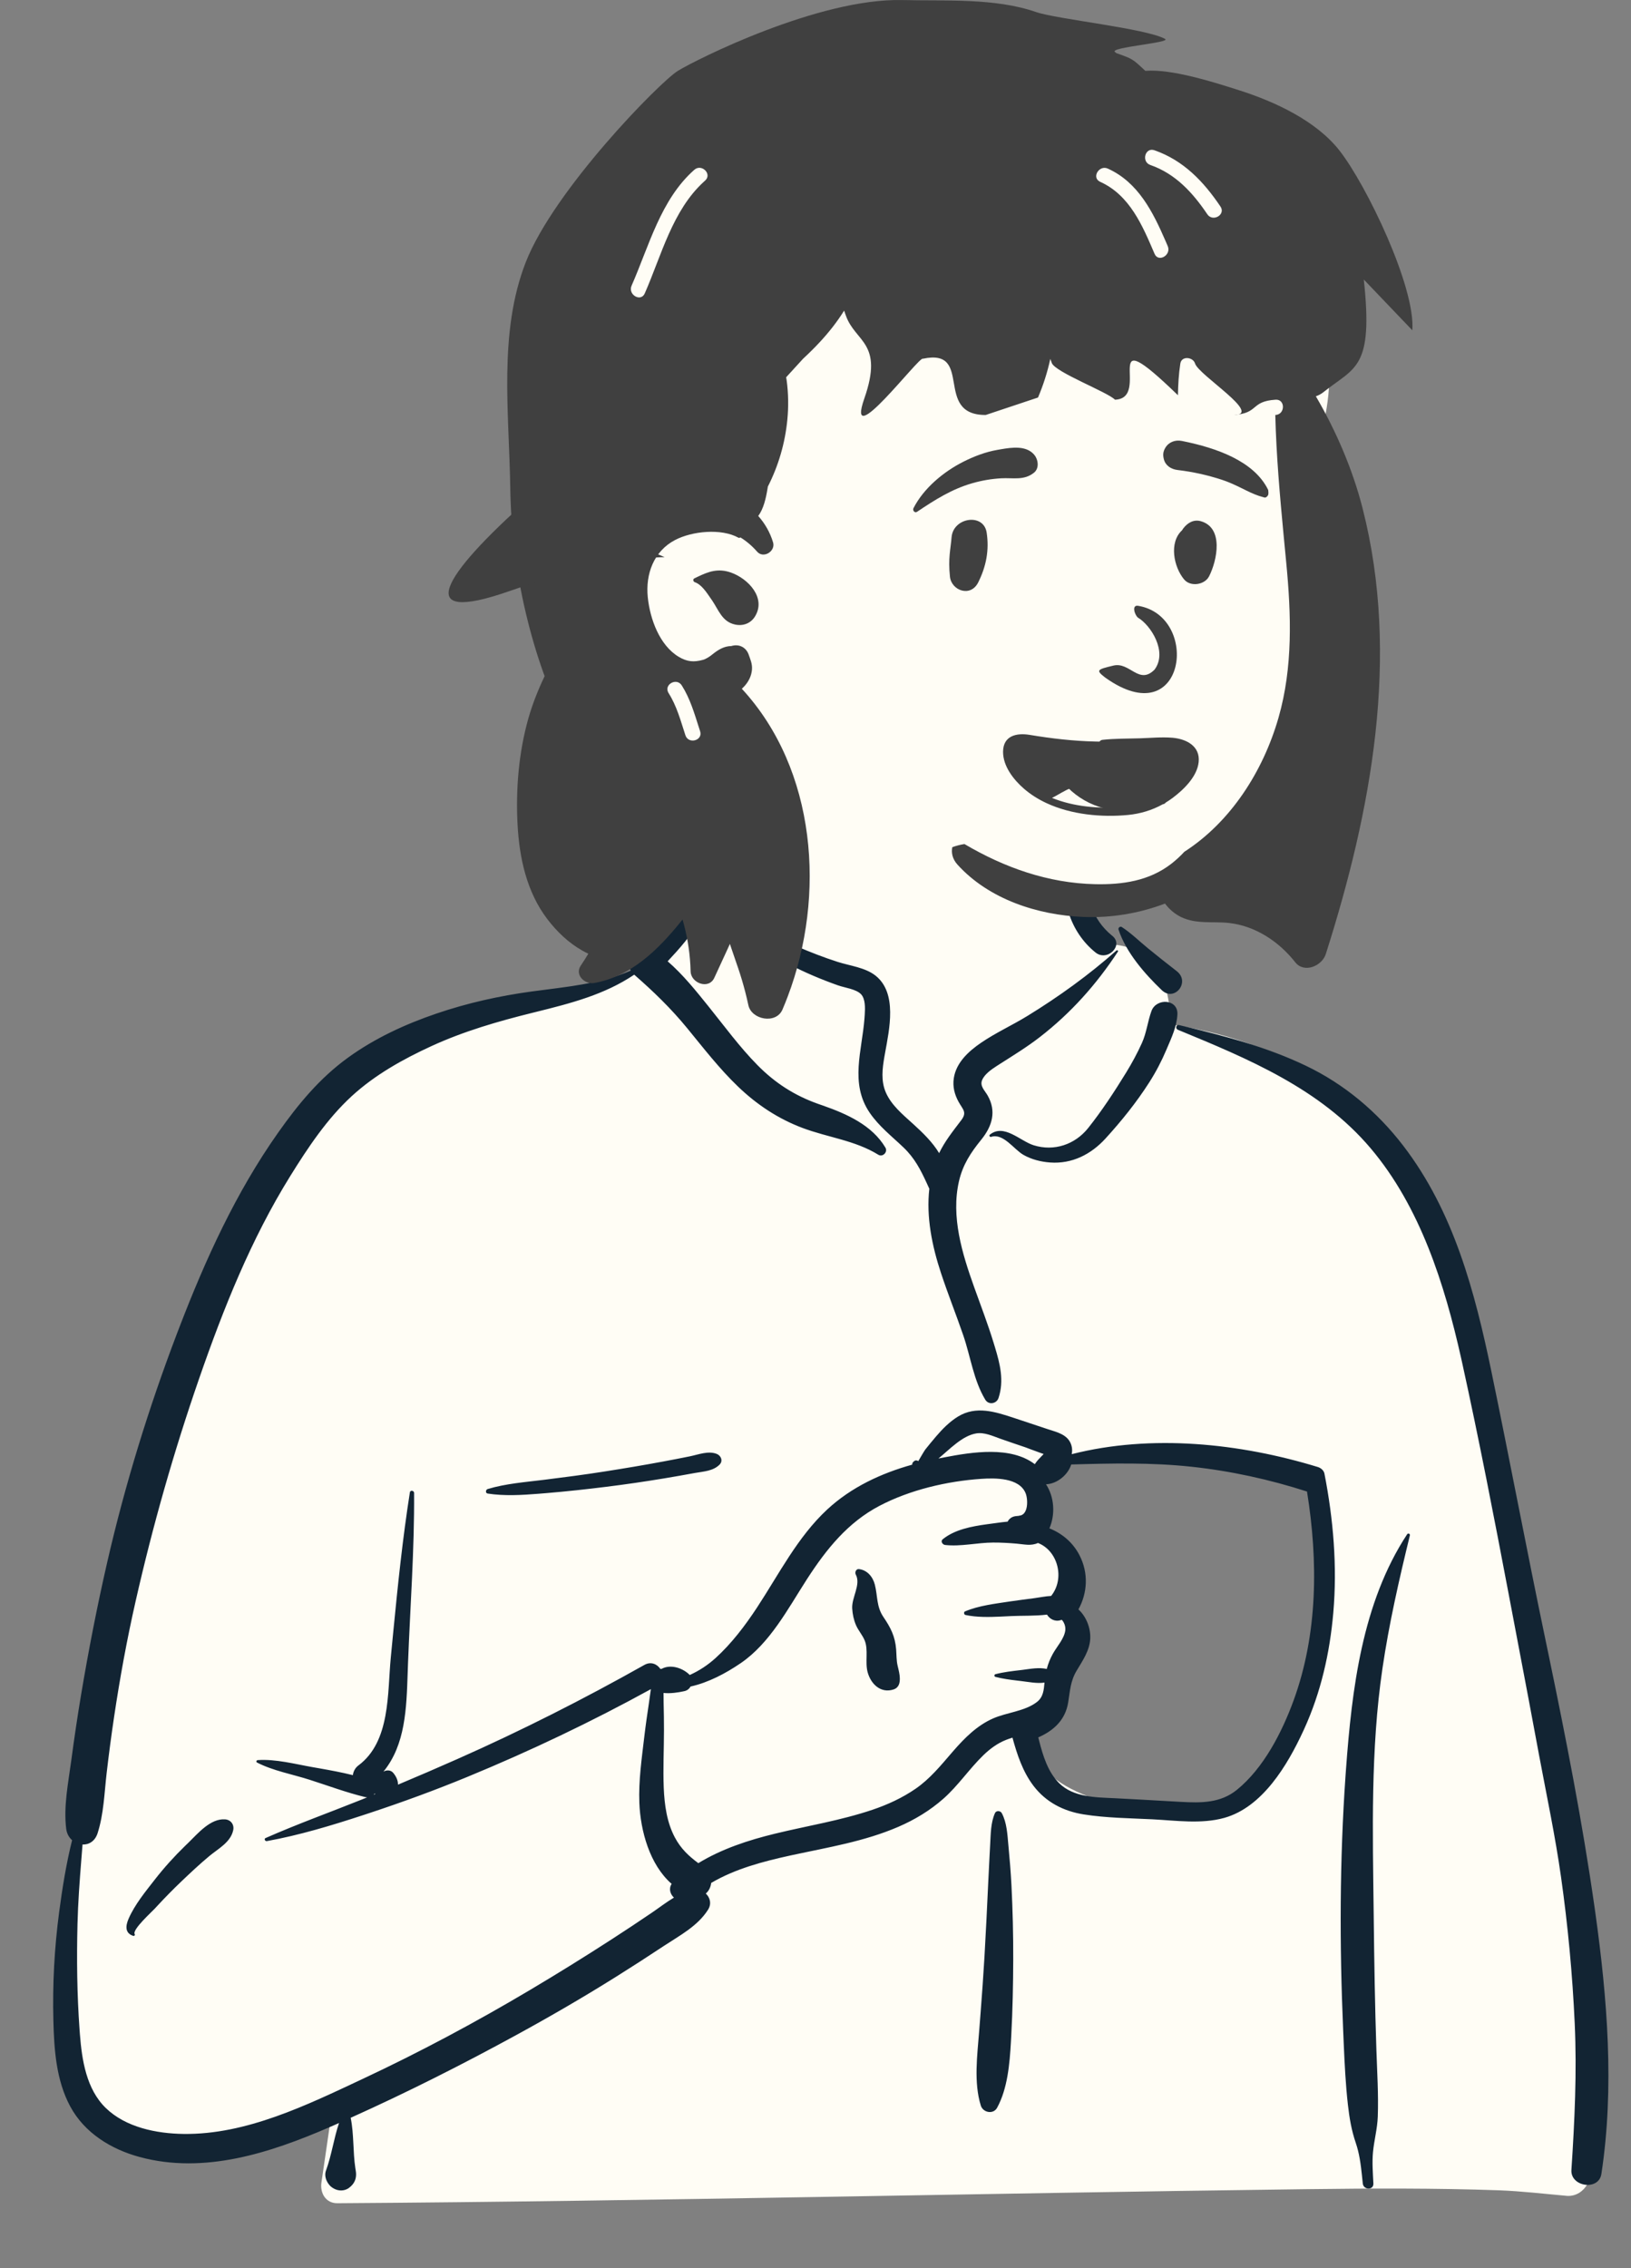 <svg
  role="img"
  class="transform translate-y-5 md:translate-y-0 -translate-x-10 sm:-translate-x-5 md:translate-x-0 scale-90 md:scale-110"
  width="200"
  height="278"
  viewBox="0 0 200 278"
  fill="none"
  xmlns="http://www.w3.org/2000/svg"
>
  <rect x="0" y="0" width="200" height="278" fill="#808080" stroke="none"/>
  <title>Dibujo representando a Lene escribiendo su blog</title>
  <g id="lene">
    <g id="body/Coffee">
      <path
        id="&#240;&#159;&#142;&#168; Background"
        fill-rule="evenodd"
        clip-rule="evenodd"
        d="M96.594 100.286C102.6 95.713 117.678 93.656 124.089 98.06C130.42 102.482 131.11 109.633 134.061 116.212C136.844 114.9 141.441 116.779 142.249 119.363C143.25 120.581 143.294 124.004 143.985 125.641C174.02 130.422 178.579 153.839 182.195 180.423C186.977 207.399 197.834 234.316 193.121 262.075C193.735 262.964 194.219 263.828 194.667 264.853C195.739 266.679 194.358 269.262 192.194 269.162C189.393 268.916 186.62 268.581 183.806 268.476C176.006 268.205 168.198 268.237 160.395 268.336L159.331 268.35C120.003 268.84 80.678 269.805 41.35 270.06C39.923 270.062 39.224 268.783 39.415 267.521C39.799 264.979 40.154 262.436 40.526 259.894C31.224 262.351 21.335 262.969 12.059 260.152C11.41 259.491 13.571 259.85 13.913 259.749C5.377 253.916 7.926 241.626 8.682 232.775C13.384 202.446 15.042 168.888 33.21 143.007C41.07 132.445 52.593 124.083 65.833 122.202L66.201 122.151C70.072 121.635 74.387 121.469 77.772 119.363C81.579 116.323 83.202 110.707 87.207 110.655C88.529 110.637 90.329 112.311 92.265 113.447C92.409 110.948 93.756 108.839 94.053 106.901L94.077 106.735C94.388 104.476 93.963 102.444 96.594 100.286ZM161.141 181.224C152.701 175.36 130.897 178.307 130.398 178.635C129.299 179.358 128.825 179.422 128.231 180.36C127.644 180.438 127.058 180.519 126.472 180.602C125.296 180.986 126.167 182.432 127.525 181.916C126.708 185.438 129.112 187.943 130.068 191.424C130.379 192.555 130.08 194.588 130.068 195.743C130.161 197.216 131.789 198.956 131.518 200.433C130.553 205.686 125.318 210.81 127.525 215.905C128.987 218.782 133.385 220.249 136.31 221.227C142.368 223.552 152.924 221.14 156.444 215.905C158.321 213.112 160.496 206.069 161.616 203.884L161.864 200.419C162.476 191.803 163.02 182.529 161.141 181.224Z"
        fill="#FFFDF5"
      />
      <path
        id="&#240;&#159;&#150;&#141; Ink"
        fill-rule="evenodd"
        clip-rule="evenodd"
        d="M85.736 110.147C86.319 109.631 87.181 110.279 86.811 110.976C85.978 112.543 85.125 114.027 84.008 115.412C83.331 116.252 82.606 117.046 81.871 117.832C83.757 119.464 85.375 121.49 86.903 123.389C88.856 125.817 90.703 128.349 92.896 130.571C95.059 132.762 97.45 134.294 100.342 135.316L100.926 135.519C103.83 136.538 106.935 137.916 108.572 140.666C108.895 141.208 108.245 141.878 107.698 141.54C104.853 139.778 101.511 139.424 98.414 138.26C95.422 137.136 92.814 135.405 90.51 133.197C88.21 130.992 86.278 128.483 84.264 126.028C82.272 123.599 80.127 121.526 77.77 119.471C74.134 121.918 69.983 122.982 65.762 124.028L65.302 124.142C61.076 125.188 56.872 126.403 52.908 128.225C49.413 129.831 45.974 131.749 43.127 134.363C40.105 137.137 37.752 140.68 35.599 144.144C30.783 151.895 27.398 160.387 24.417 168.982C21.316 177.922 18.723 187.041 16.63 196.268C15.565 200.961 14.7 205.688 13.99 210.448C13.648 212.741 13.344 215.038 13.077 217.341C12.792 219.799 12.726 222.329 11.972 224.693C11.649 225.706 10.885 226.127 10.121 226.091L9.966 228.032C9.76 230.621 9.568 233.21 9.503 235.814C9.396 240.145 9.444 244.463 9.756 248.784L9.8 249.373C10.045 252.527 10.592 256.071 12.963 258.38C15.419 260.772 19.196 261.524 22.506 261.567C30.216 261.668 37.638 258.025 44.46 254.829C51.486 251.538 58.321 247.884 64.992 243.922C68.389 241.904 71.749 239.819 75.067 237.673C76.695 236.62 78.311 235.549 79.915 234.461C80.835 233.837 81.705 233.154 82.641 232.601C82.182 232.174 81.978 231.503 82.362 230.917C79.657 228.569 78.532 224.38 78.4 220.991C78.294 218.255 78.697 215.526 79.014 212.816C79.175 211.449 79.373 210.085 79.578 208.724C79.659 208.187 79.722 207.612 79.816 207.045C72.514 211.058 65.007 214.631 57.301 217.806C53.351 219.434 49.35 220.897 45.295 222.238L44.473 222.509C40.63 223.767 36.695 224.955 32.722 225.674C32.51 225.712 32.337 225.399 32.564 225.299C36.436 223.591 40.441 222.15 44.371 220.576L45.017 220.313C44.943 220.309 44.866 220.299 44.785 220.28C42.481 219.723 40.194 218.866 37.934 218.145C35.836 217.475 33.479 217.054 31.518 216.043C31.367 215.965 31.452 215.755 31.599 215.745C33.803 215.592 36.195 216.235 38.356 216.613L39.168 216.755C40.528 216.995 41.918 217.252 43.271 217.589C43.32 217.135 43.573 216.68 43.933 216.413C47.899 213.477 47.496 207.546 47.92 203.172L48.234 199.925C48.788 194.242 49.373 188.56 50.262 182.92C50.309 182.619 50.775 182.705 50.777 182.99C50.823 189.981 50.295 196.941 50.031 203.921L49.99 205.066C49.844 209.374 49.729 213.847 47.016 217.161C47.395 216.939 47.908 216.939 48.216 217.305C48.593 217.754 48.811 218.259 48.804 218.754C51.256 217.726 53.697 216.672 56.125 215.596C63.934 212.136 71.579 208.265 79.021 204.076C79.822 203.625 80.584 203.979 80.98 204.574L81.037 204.565C81.046 204.564 81.056 204.563 81.066 204.563L81.123 204.561C81.125 204.561 81.127 204.561 81.129 204.561C82.177 203.985 83.604 204.395 84.503 205.235C84.53 205.26 84.552 205.287 84.576 205.314C85.714 204.803 86.777 204.113 87.741 203.239C89.715 201.45 91.387 199.238 92.844 197.02C95.528 192.935 97.808 188.392 101.434 185.029C104.379 182.297 108.032 180.596 111.863 179.528C111.847 179.416 111.89 179.297 111.967 179.218C112.164 179.016 112.304 178.946 112.559 179.068C112.579 179.078 112.591 179.092 112.599 179.107L112.973 178.468C113.177 178.121 113.387 177.772 113.459 177.68C113.894 177.133 114.342 176.589 114.797 176.057C115.567 175.156 116.445 174.267 117.462 173.642C119.688 172.274 122.029 173.048 124.318 173.796C125.701 174.248 127.079 174.714 128.459 175.173L128.602 175.219C129.631 175.55 130.836 175.839 131.296 176.93C131.478 177.362 131.507 177.809 131.422 178.244C141.199 175.758 152.058 176.9 161.599 179.819C161.966 179.931 162.331 180.232 162.408 180.628C163.502 186.234 163.989 191.983 163.494 197.685C163.067 202.607 161.977 207.43 159.922 211.936L159.805 212.19C157.873 216.366 154.812 221.514 150.138 222.823C147.315 223.613 144.193 223.147 141.314 223.002C138.517 222.862 135.657 222.841 132.885 222.401C130.417 222.009 128.255 220.903 126.729 218.896C125.413 217.165 124.721 215.072 124.153 212.991C123.893 213.073 123.635 213.161 123.381 213.261C122.309 213.68 121.4 214.355 120.579 215.151C118.844 216.831 117.499 218.871 115.684 220.474C114.041 221.925 112.169 223.054 110.161 223.921C106 225.719 101.536 226.438 97.135 227.39L96.828 227.457C93.514 228.184 90.132 229.077 87.208 230.802C87.151 231.31 86.919 231.788 86.548 232.101C87.064 232.585 87.283 233.352 86.829 234.072C85.563 236.081 83.382 237.225 81.424 238.51L81.297 238.594C79.371 239.871 77.428 241.122 75.469 242.348C71.488 244.841 67.423 247.197 63.3 249.449C56.67 253.072 49.897 256.488 43.002 259.588C43.415 261.624 43.264 263.724 43.575 265.773L43.623 266.066C43.756 266.827 43.576 267.463 43.052 267.96L42.997 268.011L42.998 268.004L42.949 268.049L42.932 268.063L42.938 268.059C42.877 268.114 42.815 268.165 42.752 268.21L42.671 268.262C42.166 268.568 41.516 268.565 40.999 268.294L40.94 268.262L40.841 268.205C40.158 267.812 39.688 266.839 39.971 266.066C40.667 264.166 40.93 262.139 41.573 260.226L41.063 260.454L40.391 260.747C33.121 263.891 25.046 266.538 17.125 264.395C13.625 263.448 10.354 261.444 8.603 258.179C6.88 254.965 6.636 251.234 6.545 247.66C6.432 243.248 6.669 238.77 7.25 234.396C7.641 231.46 8.113 228.469 8.842 225.563C8.467 225.233 8.191 224.758 8.119 224.171C7.775 221.396 8.377 218.511 8.745 215.75C9.105 213.055 9.502 210.365 9.952 207.683C10.86 202.267 11.915 196.863 13.143 191.51C15.328 181.984 18.214 172.627 21.688 163.494L21.993 162.699C25.203 154.351 28.921 146.181 34.097 138.847C36.573 135.339 39.191 132.158 42.69 129.629C45.968 127.26 49.665 125.555 53.48 124.251C57.3 122.946 61.226 122.072 65.222 121.528C69.279 120.976 73.562 120.637 77.348 118.973C76.869 118.115 77.28 116.956 78.085 116.423C80.797 114.632 83.305 112.301 85.736 110.147ZM172.551 188.062C172.665 187.889 172.934 187.998 172.885 188.202C171.566 193.606 170.327 199.021 169.519 204.528C168.059 214.467 168.328 224.536 168.447 234.549L168.453 235.067C168.514 240.46 168.6 245.854 168.778 251.245C168.868 253.97 169.046 256.721 168.949 259.448C168.896 260.926 168.502 262.325 168.363 263.786C168.24 265.064 168.349 266.361 168.41 267.641C168.451 268.491 167.196 268.455 167.11 267.641L167.001 266.587C166.859 265.254 166.684 263.929 166.247 262.653C165.722 261.119 165.47 259.612 165.287 258.001C165.008 255.532 164.884 253.038 164.776 250.551L164.703 248.832C164.253 238.441 164.269 228.002 164.997 217.622L165.05 216.881C165.771 207.069 167.023 196.468 172.551 188.062ZM144.435 126.224C144.09 126.082 144.211 125.561 144.593 125.652L145.286 125.818C150.37 127.035 155.362 128.355 160.107 130.621C164.855 132.888 168.875 136.273 172.07 140.435C178.279 148.525 180.859 158.358 182.896 168.181C185.16 179.096 187.221 190.051 189.505 200.963L189.929 202.996C192.041 213.159 194.036 223.328 195.506 233.612L195.612 234.357C197.094 244.932 197.986 255.873 196.368 266.476C196.048 268.573 192.558 268.051 192.694 265.979C193.088 259.988 193.371 254.028 193.098 248.023C192.825 242.017 192.262 236.038 191.422 230.085C190.715 225.075 189.662 220.127 188.73 215.157L188.584 214.372C187.803 210.145 186.999 205.922 186.196 201.699L184.996 195.375C183.198 185.907 181.364 176.431 179.292 167.022L179.169 166.468C177.142 157.417 174.153 147.935 168.071 140.747C161.9 133.452 153.065 129.778 144.435 126.224ZM122.01 222.236C122.158 221.905 122.678 221.941 122.837 222.236C123.463 223.39 123.532 224.862 123.65 226.165L123.663 226.299C123.813 227.889 123.946 229.484 124.028 231.078C124.182 234.105 124.256 237.128 124.247 240.158C124.237 243.264 124.174 246.366 124.007 249.467L123.962 250.298C123.809 252.993 123.552 255.999 122.272 258.355C121.806 259.211 120.541 258.959 120.271 258.093C119.388 255.257 119.841 251.895 120.068 248.99L120.244 246.723C120.418 244.457 120.584 242.189 120.716 239.92C120.896 236.815 121.045 233.707 121.188 230.601C121.235 229.592 121.285 228.582 121.339 227.573L121.42 226.06C121.49 224.795 121.484 223.406 122.01 222.236ZM22.703 226.255L23.094 225.877C24.294 224.703 25.811 222.894 27.585 223.006C28.293 223.051 28.744 223.638 28.597 224.334C28.283 225.822 26.765 226.595 25.673 227.503C24.476 228.498 23.347 229.562 22.221 230.635C21.222 231.587 20.262 232.567 19.324 233.576L18.973 233.956C18.637 234.323 16.244 236.488 16.503 237.05L16.517 237.075C16.589 237.182 16.469 237.33 16.349 237.293C15.316 236.966 15.38 236.08 15.771 235.183C16.522 233.458 17.837 231.863 18.985 230.39C20.13 228.921 21.369 227.552 22.703 226.255ZM125.755 183.005C124.956 181.116 122.011 181.155 120.34 181.268C116.131 181.553 111.576 182.618 107.831 184.585C103.948 186.625 101.333 189.893 98.992 193.507L98.883 193.677C96.602 197.223 94.405 201.42 90.833 203.858C89.014 205.1 86.889 206.234 84.682 206.726C84.531 206.992 84.285 207.203 83.963 207.28L83.814 207.314C83.185 207.453 82.208 207.606 81.365 207.514C81.37 207.927 81.366 208.337 81.376 208.728C81.406 209.848 81.419 210.973 81.419 212.095C81.419 214.444 81.293 216.798 81.391 219.147C81.478 221.224 81.771 223.395 82.769 225.252C83.5 226.615 84.466 227.517 85.632 228.377C88.499 226.63 91.742 225.564 95.033 224.763C99.013 223.795 103.088 223.148 106.978 221.835C108.85 221.203 110.65 220.375 112.28 219.251C114.011 218.058 115.333 216.443 116.693 214.864L116.906 214.618C118.294 213.026 119.808 211.503 121.77 210.64C123.459 209.896 125.686 209.764 127.163 208.614C127.935 208.012 128 207.138 128.081 206.244C127.135 206.379 126.134 206.162 125.191 206.052L124.703 205.994C123.811 205.889 122.94 205.772 122.062 205.545C121.899 205.503 121.899 205.257 122.062 205.215C123.1 204.947 124.128 204.833 125.191 204.709L125.441 204.678C126.403 204.551 127.414 204.361 128.358 204.573C128.527 203.928 128.772 203.313 129.115 202.697C129.596 201.832 130.508 200.85 130.631 199.839C130.668 199.537 130.597 199.182 130.455 198.915L130.406 198.824C130.346 198.716 130.275 198.608 130.171 198.541C130.16 198.554 130.136 198.57 130.083 198.586C129.357 198.815 128.723 198.46 128.387 197.912C126.959 198.089 125.401 198.029 124.063 198.088L122.709 198.154C121.263 198.22 119.751 198.249 118.392 197.957C118.202 197.916 118.145 197.6 118.335 197.519C120.005 196.805 122.032 196.577 123.821 196.302C124.82 196.149 125.826 196.032 126.828 195.897C127.495 195.807 128.203 195.658 128.895 195.622C130.628 193.465 129.694 190.061 127.282 189.132C126.403 189.518 125.613 189.294 124.654 189.211C123.695 189.129 122.735 189.073 121.773 189.078C119.845 189.086 117.802 189.593 115.893 189.375C115.583 189.339 115.294 188.926 115.603 188.674C117.064 187.481 119.158 187.093 121.013 186.838L121.398 186.787C122.02 186.706 122.776 186.587 123.56 186.516C123.738 186.17 124.056 185.908 124.534 185.843C124.676 185.824 124.819 185.812 124.962 185.8L124.959 185.786C126.125 185.73 126.075 183.761 125.755 183.005ZM45.932 219.849C45.912 219.881 45.889 219.911 45.865 219.94L45.828 219.983L46.02 219.905L45.932 219.849ZM105.288 192.33L105.324 192.332C106.335 192.447 107.029 193.266 107.276 194.236C107.635 195.647 107.459 196.923 108.323 198.196C109.212 199.506 109.759 200.554 109.888 202.172C109.941 202.837 109.917 203.502 110.065 204.153L110.172 204.61C110.286 205.096 110.38 205.565 110.323 206.088C110.271 206.565 110.039 206.936 109.561 207.089C108.003 207.587 106.8 206.439 106.397 204.987C106.05 203.733 106.514 202.239 106.024 201.061C105.752 200.408 105.251 199.862 104.967 199.205C104.687 198.554 104.546 197.873 104.501 197.165C104.415 195.826 105.6 194.217 104.939 193.003C104.798 192.745 104.958 192.322 105.288 192.33ZM84.594 178.51C85.649 178.295 86.846 177.804 87.886 178.212C88.421 178.423 88.686 179.075 88.234 179.528C87.449 180.314 86.309 180.358 85.252 180.544L85.159 180.56C83.91 180.791 82.659 181.011 81.405 181.219C79.047 181.609 76.684 181.954 74.312 182.248C71.876 182.549 69.433 182.818 66.987 183.02L66.04 183.097C63.973 183.262 61.823 183.387 59.796 183.071C59.501 183.025 59.548 182.596 59.796 182.52C62.017 181.848 64.453 181.668 66.75 181.383C69.191 181.081 71.628 180.761 74.059 180.381C76.486 180.002 78.91 179.595 81.325 179.145C82.417 178.943 83.506 178.731 84.594 178.51ZM122.661 176.351C121.736 176.023 120.717 175.538 119.714 175.7C117.984 175.98 116.444 177.666 115.075 178.776L115.763 178.642C119.281 177.966 123.94 177.238 126.893 179.474C126.9 179.462 126.906 179.449 126.915 179.436C127.153 179.074 127.429 178.791 127.731 178.481C127.76 178.454 127.787 178.426 127.815 178.398L127.977 178.225L127.605 178.096C126.809 177.814 125.865 177.45 125.716 177.397L125.705 177.394C124.689 177.05 123.672 176.709 122.661 176.351ZM93.756 102.608C93.611 100.746 96.509 100.762 96.653 102.608C96.966 106.64 96.058 110.634 94.106 114.168C94.091 114.194 94.075 114.217 94.06 114.241C95.282 114.877 96.517 115.487 97.78 116.032C99.395 116.729 101.041 117.364 102.716 117.903C104.231 118.39 106.098 118.583 107.372 119.597C110.059 121.737 109.049 126.176 108.533 129.054L108.452 129.508C108.195 130.989 108.009 132.508 108.633 133.929C109.3 135.447 110.648 136.573 111.85 137.66L112.093 137.88C113.159 138.851 114.376 140.03 115.158 141.346C115.871 139.871 116.844 138.665 117.872 137.309C118.606 136.34 118.083 136.021 117.556 135.075C117.049 134.164 116.801 133.194 116.96 132.155C117.253 130.237 118.786 128.851 120.312 127.81C122.114 126.581 124.126 125.67 125.989 124.527C129.817 122.178 133.545 119.492 136.904 116.51C136.997 116.427 137.157 116.535 137.083 116.648C134.43 120.684 131.319 124.171 127.495 127.131C125.944 128.332 124.316 129.327 122.676 130.374L122.205 130.676C121.546 131.103 120.725 131.673 120.428 132.399C120.128 133.129 120.767 133.68 121.111 134.285C122.202 136.206 121.676 137.998 120.381 139.627L120.321 139.702C119.035 141.287 118.06 142.761 117.594 144.786C116.592 149.136 117.988 153.667 119.448 157.75L119.506 157.911C120.296 160.112 121.135 162.297 121.822 164.534L122.011 165.152C122.633 167.209 123.142 169.239 122.444 171.354C122.207 172.074 121.226 172.244 120.818 171.567C119.38 169.179 119.022 166.305 118.121 163.68C117.242 161.121 116.234 158.609 115.386 156.039C114.293 152.732 113.562 149.171 113.959 145.701C113.947 145.681 113.934 145.662 113.924 145.641L113.646 145.032C112.888 143.385 112.156 141.947 110.776 140.634C109.338 139.264 107.777 138.052 106.645 136.394C104.186 132.792 105.707 128.786 106.004 124.848L106.038 124.365C106.092 123.548 106.121 122.437 105.587 121.871C104.986 121.234 103.578 121.071 102.781 120.789C100.721 120.06 98.691 119.211 96.757 118.191C94.917 117.22 93.134 116.148 91.474 114.891L90.633 114.258C89.306 113.257 87.929 112.163 87.04 110.8C86.937 110.643 87.111 110.389 87.297 110.464C88.782 111.067 90.139 112.026 91.529 112.86C91.55 112.809 91.576 112.758 91.604 112.706C93.323 109.595 94.03 106.147 93.756 102.608ZM141.197 123.926C141.789 122.304 144.486 122.429 144.378 124.357C144.296 125.838 143.667 127.175 143.092 128.52L143.031 128.664C142.437 130.066 141.751 131.381 140.931 132.665C139.363 135.12 137.527 137.399 135.566 139.549C133.787 141.498 131.454 142.69 128.764 142.492C127.631 142.409 126.487 142.121 125.494 141.555C124.315 140.882 123.034 138.863 121.53 139.352C121.384 139.399 121.248 139.186 121.374 139.085C123.111 137.686 125.083 139.855 126.746 140.378C129.252 141.165 131.823 140.295 133.436 138.269C135.12 136.154 136.67 133.785 138.085 131.482C138.804 130.313 139.46 129.099 140.026 127.848C140.598 126.586 140.728 125.214 141.197 123.926ZM137.158 113.94C137.085 113.716 137.363 113.503 137.56 113.631C138.702 114.374 139.691 115.356 140.743 116.216C141.912 117.171 143.088 118.107 144.283 119.028C146.025 120.37 144.005 122.842 142.471 121.376C140.373 119.369 138.075 116.745 137.158 113.94ZM146.101 179.784C141.194 179.256 136.279 179.368 131.357 179.509C130.963 180.797 129.593 181.894 128.265 181.935C129.305 183.518 129.412 185.66 128.683 187.339C130.231 187.955 131.565 189.062 132.375 190.639C133.498 192.825 133.351 195.257 132.241 197.277C133.188 198.134 133.747 199.527 133.691 200.839C133.629 202.303 132.756 203.553 132.032 204.765C131.248 206.075 131.222 207.229 130.981 208.697C130.629 210.845 129.181 212.148 127.317 212.961L127.416 213.351C127.896 215.222 128.494 217.195 129.868 218.563C131.635 220.323 134.376 220.307 136.71 220.418L136.823 220.424C138.961 220.531 141.097 220.656 143.234 220.777L144.837 220.866C147.297 221.002 149.66 221.018 151.669 219.392C154.948 216.736 157.196 212.342 158.619 208.453C161.605 200.288 161.641 191.328 160.27 182.824C155.672 181.343 150.902 180.299 146.101 179.784ZM130.891 106.086C131.355 104.298 134.098 105.035 133.698 106.803L133.685 106.856C132.928 109.775 134.006 112.747 136.308 114.639L136.392 114.708C137.848 115.873 135.785 117.91 134.344 116.756C131.197 114.238 129.887 109.959 130.891 106.086Z"
        fill="#122433"
      />
    </g>
    <g id="lenes haare">
      <path
        id="&#240;&#159;&#142;&#168; Background_2"
        fill-rule="evenodd"
        clip-rule="evenodd"
        d="M99.501 8.206C142.33 6.367 145.322 17.24 151.203 24.173C154.122 27.613 161.657 32.708 162.908 44.473C163.775 52.641 158.251 62.054 158.251 69.352C158.251 73.077 163.473 81.074 161.042 86.504C155.632 98.588 144.176 112 129.578 112C114.981 112 88.034 104.972 71.904 84.798C66.621 78.19 56.672 10.046 99.501 8.206Z"
        fill="#FFFDF5"
      />
      <path
        id="&#240;&#159;&#150;&#141; Ink_2"
        fill-rule="evenodd"
        clip-rule="evenodd"
        d="M83.124 8.684C85.337 7.322 100.363 -0.242 110.678 0.006C116.02 0.135 122.004 -0.266 127.049 1.477C129.573 2.352 140.525 3.477 142.862 4.769C143.704 5.233 135.973 5.795 136.72 6.372L136.906 6.518H136.909C138.913 7.238 138.821 7.17 140.445 8.684C143.698 8.425 148.859 10.079 152.005 11.083C156.384 12.482 161.411 14.823 164.258 18.461C167.574 22.697 173.581 35.184 173.188 40.489L167.236 34.263C168.425 45.251 166.15 44.976 162.306 48.054C162.014 48.288 161.691 48.466 161.356 48.574C163.834 52.819 165.866 57.531 167.083 62.291C171.726 80.47 168.156 99.429 162.573 116.95C162.114 118.394 159.932 119.354 158.821 117.943C156.837 115.42 153.956 113.497 150.714 113.136C148.714 112.914 146.723 113.316 144.833 112.409C144.092 112.05 143.376 111.466 142.862 110.754C139.671 111.964 136.235 112.535 132.827 112.394C127.234 112.165 121.256 110.228 117.408 105.978C116.79 105.296 116.634 104.53 116.776 103.84C117.259 103.668 117.754 103.54 118.264 103.459C123.144 106.336 128.522 108.258 134.302 108.379C137.642 108.449 140.9 107.982 143.608 105.895C144.194 105.444 144.733 104.944 145.231 104.406C150.894 100.762 154.886 94.573 156.784 87.944C158.552 81.762 158.334 75.325 157.726 68.983L157.405 65.637C156.938 60.725 156.504 55.799 156.382 50.867L156.419 50.865C157.615 50.788 157.623 48.915 156.419 48.993C153.304 49.195 154.413 50.642 151.307 50.865C154.915 50.853 146.974 45.975 146.543 44.559C146.296 43.749 144.888 43.59 144.738 44.559C144.539 45.855 144.466 47.144 144.444 48.446C134.354 38.666 141.369 48.833 136.72 48.993C135.863 48.078 129.373 45.617 128.972 44.488C128.914 44.322 128.855 44.158 128.794 43.992C128.442 45.605 127.942 47.182 127.285 48.727L120.873 50.865C114.404 50.896 119.48 42.628 113.163 43.972C112.724 43.635 103.577 55.741 105.989 48.838C108.401 41.936 104.876 41.978 103.718 38.666L103.552 38.198C103.538 38.16 103.524 38.118 103.509 38.075C102.655 39.454 101.636 40.739 100.525 41.936C99.87 42.642 99.183 43.316 98.478 43.972C97.794 44.732 97.086 45.481 96.4 46.244C96.427 46.383 96.451 46.524 96.469 46.667C96.679 48.25 96.701 49.856 96.547 51.445C96.27 54.317 95.459 57.086 94.156 59.647L94.115 59.903C93.918 61.103 93.636 62.343 92.979 63.247C93.799 64.166 94.431 65.264 94.797 66.484C95.123 67.57 93.621 68.511 92.842 67.622C92.224 66.916 91.536 66.332 90.781 65.866C90.734 65.931 90.647 65.963 90.551 65.909C88.448 64.741 84.876 65.094 82.776 66.194C80.163 67.561 79.143 70.366 79.433 73.209C79.712 75.926 80.9 79.101 83.204 80.494C84.261 81.132 85.084 81.186 86.207 80.88C86.566 80.782 87.011 80.483 87.202 80.334L87.39 80.184C88.126 79.602 88.812 79.203 89.681 79.188C90.569 78.911 91.462 79.295 91.802 80.227L91.823 80.288C91.982 80.763 92.272 81.359 92.209 82.085C92.144 82.862 91.788 83.568 91.257 84.137C91.166 84.235 91.068 84.334 90.967 84.425C100.113 94.33 101.287 109.764 96.597 122.138C96.394 122.681 96.176 123.217 95.949 123.748C95.166 125.569 92.148 125.005 91.765 123.2C91.65 122.66 91.524 122.122 91.386 121.588C91.132 120.602 90.841 119.626 90.514 118.663L90.389 118.303C90.111 117.507 89.851 116.705 89.571 115.909L89.543 115.818C89.532 115.782 89.52 115.741 89.508 115.694L89.033 116.73L87.59 119.859C86.914 121.319 84.769 120.525 84.689 119.119L84.687 119.07C84.68 118.811 84.67 118.553 84.654 118.298C84.551 116.386 84.221 114.529 83.697 112.71L83.508 112.945C80.694 116.427 77.39 119.69 72.858 120.493C71.721 120.694 70.435 119.506 71.216 118.357C71.539 117.882 71.85 117.395 72.145 116.901C71.89 116.782 71.649 116.658 71.427 116.532C69.707 115.565 68.276 114.189 67.092 112.628C64.582 109.32 63.684 105.155 63.465 101.078C63.231 96.77 63.609 92.229 64.786 88.073C65.296 86.276 65.986 84.551 66.784 82.878C66.727 82.728 66.674 82.579 66.62 82.429C65.759 80.028 65.053 77.573 64.466 75.091C63.282 70.078 62.646 64.907 62.569 59.757C62.428 50.53 61.114 40.758 64.466 32.154C67.927 23.281 80.912 10.046 83.124 8.684ZM83.6 84.013C82.964 83.011 81.374 83.914 81.964 84.922L81.986 84.958C82.994 86.547 83.467 88.353 84.047 90.125C84.419 91.264 86.227 90.778 85.85 89.626L85.725 89.242C85.148 87.445 84.622 85.62 83.6 84.013ZM85.136 70.9L85.558 70.695C86.891 70.059 88.058 69.626 89.632 70.181C91.739 70.923 93.996 73.284 92.572 75.575C92.048 76.42 91.117 76.757 90.158 76.558C88.541 76.222 88.124 74.766 87.304 73.57L87.162 73.368C86.662 72.644 86.03 71.644 85.197 71.361C85.007 71.295 84.928 71 85.136 70.9ZM86.325 22.261L86.46 22.139C87.366 21.339 86.037 20.019 85.137 20.815C81.015 24.458 79.584 30.161 77.446 35.021C76.966 36.114 78.578 37.069 79.062 35.966C81.101 31.329 82.455 25.781 86.325 22.261ZM135.852 20.668C134.775 20.182 133.833 21.75 134.868 22.266L134.907 22.285C138.547 23.93 140.095 27.655 141.578 31.113C142.05 32.218 143.662 31.265 143.194 30.17L142.927 29.55C141.379 25.986 139.574 22.353 135.852 20.668ZM141.556 18.416C140.415 18.021 139.926 19.828 141.058 20.223C144.143 21.297 146.26 23.614 148.045 26.262C148.714 27.255 150.335 26.319 149.659 25.317C147.586 22.242 145.126 19.661 141.556 18.416Z"
        fill="#404040"
      />
      <path
        id="Vector 1"
        d="M62.449 72.46C50.542 76.628 54.114 70.674 64.83 61.149L81.5 68.293C79.118 68.293 71.974 69.126 62.449 72.46Z"
        fill="#404040"
      />
    </g>
    <path
      id="lenes gesicht"
      fill-rule="evenodd"
      clip-rule="evenodd"
      d="M139.561 75.722C141.077 76.612 143.213 79.865 141.582 82.072C139.662 84.018 138.55 81.095 136.529 81.584C134.508 82.072 134.347 82.136 135.519 83.049C145.364 90.087 147.272 75.536 139.561 74.257C138.712 74.116 139.164 75.447 139.561 75.722ZM116.686 65.857C116.884 63.409 120.616 62.853 120.987 65.276C121.319 67.445 120.928 69.438 119.95 71.392C119.015 73.258 116.665 72.387 116.487 70.688C116.249 68.41 116.563 67.38 116.686 65.857ZM145.096 64.773C145.617 64.093 146.368 63.628 147.268 63.891C150.08 64.711 149.251 68.699 148.264 70.64C147.727 71.695 145.992 71.962 145.208 71.034C143.931 69.52 143.319 66.498 144.943 65.007C144.987 64.93 145.036 64.852 145.096 64.773Z"
      fill="#404040"
    />
    <g id="face/Loving Grin 1">
      <g id="blog-smile">
        <path
          id="blog-smile_2"
          fill-rule="evenodd"
          clip-rule="evenodd"
          d="M134.122 98.657C132.532 98.009 131.112 96.928 130.075 95.547C129.714 95.067 129.621 94.56 129.696 94.096C129.781 93.575 130.09 93.102 130.511 92.785C130.934 92.467 131.462 92.31 131.973 92.39C132.417 92.46 132.859 92.703 133.209 93.206L133.282 93.307C133.899 94.141 134.703 94.824 135.619 95.265C136.502 95.69 137.489 95.888 138.511 95.773C140.457 95.554 141.798 94.502 143.223 93.075C143.4 92.895 143.577 92.709 143.755 92.52C143.867 92.349 144.023 92.239 144.195 92.181C144.387 92.117 144.605 92.121 144.803 92.19C144.995 92.257 145.167 92.383 145.282 92.552C145.391 92.712 145.453 92.91 145.433 93.138C145.302 94.618 144.528 95.938 143.428 96.974C142.207 98.126 140.587 98.922 139.063 99.202C137.383 99.509 135.672 99.289 134.122 98.657Z"
          fill="#404040"
        />
      </g>
      <g id="blog-grin">
        <path
          id="&#240;&#159;&#150;&#141; Ink_3"
          fill-rule="evenodd"
          clip-rule="evenodd"
          d="M123 92.135C123.018 90.155 124.685 89.814 126.269 90.078C128.95 90.524 131.64 90.838 134.357 90.895L134.825 90.903V90.903C134.901 90.79 135.027 90.704 135.198 90.685C136.704 90.518 138.243 90.545 139.757 90.499C141.078 90.459 142.436 90.323 143.757 90.43L143.862 90.439C145.476 90.6 147.18 91.448 146.985 93.399C146.805 95.204 145.128 96.803 143.789 97.807C143.518 98.008 143.242 98.196 142.957 98.368C142.867 98.486 142.737 98.567 142.586 98.584C141.267 99.317 139.812 99.751 138.306 99.895C135.112 100.201 131.4 99.87 128.333 98.446C127.336 97.983 126.405 97.404 125.583 96.694C124.315 95.599 122.986 93.937 123 92.135ZM135.172 96.005C133.887 95.964 132.604 96.157 131.38 96.581C130.551 96.868 129.795 97.419 129 97.802C131.678 98.897 134.79 99.135 137.537 98.936C138.743 98.849 139.911 98.551 141 98.039C140.83 97.908 140.659 97.774 140.479 97.658C139.936 97.306 139.368 97.006 138.775 96.767C137.621 96.303 136.403 96.047 135.172 96.005Z"
          fill="#404040"
        />
      </g>
      <g id="blog-brauen">
        <path
          id="Path"
          fill-rule="evenodd"
          clip-rule="evenodd"
          d="M122.291 55.147L122.736 55.069C124.11 54.831 125.819 54.603 126.791 55.707C127.306 56.292 127.484 57.38 126.791 57.94C125.572 58.925 124.224 58.544 122.763 58.627C121.559 58.696 120.402 58.895 119.242 59.226C116.698 59.953 114.625 61.278 112.452 62.734C112.167 62.925 111.876 62.561 112.012 62.295C113.266 59.841 115.697 57.825 118.132 56.596C119.432 55.94 120.854 55.396 122.291 55.147Z"
          fill="#404040"
        />
        <path
          id="Path_2"
          fill-rule="evenodd"
          clip-rule="evenodd"
          d="M144.914 54.047L145.254 54.117C148.954 54.889 153.762 56.433 155.514 60.063C155.581 60.576 155.51 60.686 155.453 60.758L155.433 60.782C155.386 60.843 155.349 60.928 155.126 60.998C155.064 60.983 155.002 60.968 154.938 60.951C154.135 60.741 153.5 60.451 152.885 60.151L152.218 59.822C151.444 59.443 150.663 59.078 149.836 58.809C148.07 58.233 146.254 57.828 144.409 57.612C144.009 57.565 143.625 57.43 143.321 57.199C143.033 56.98 142.812 56.676 142.712 56.273C142.582 55.751 142.619 55.355 142.9 54.884C143.111 54.531 143.412 54.285 143.759 54.145C144.112 54.001 144.514 53.967 144.914 54.047Z"
          fill="#404040"
        />
      </g>
    </g>
  </g>
</svg>
